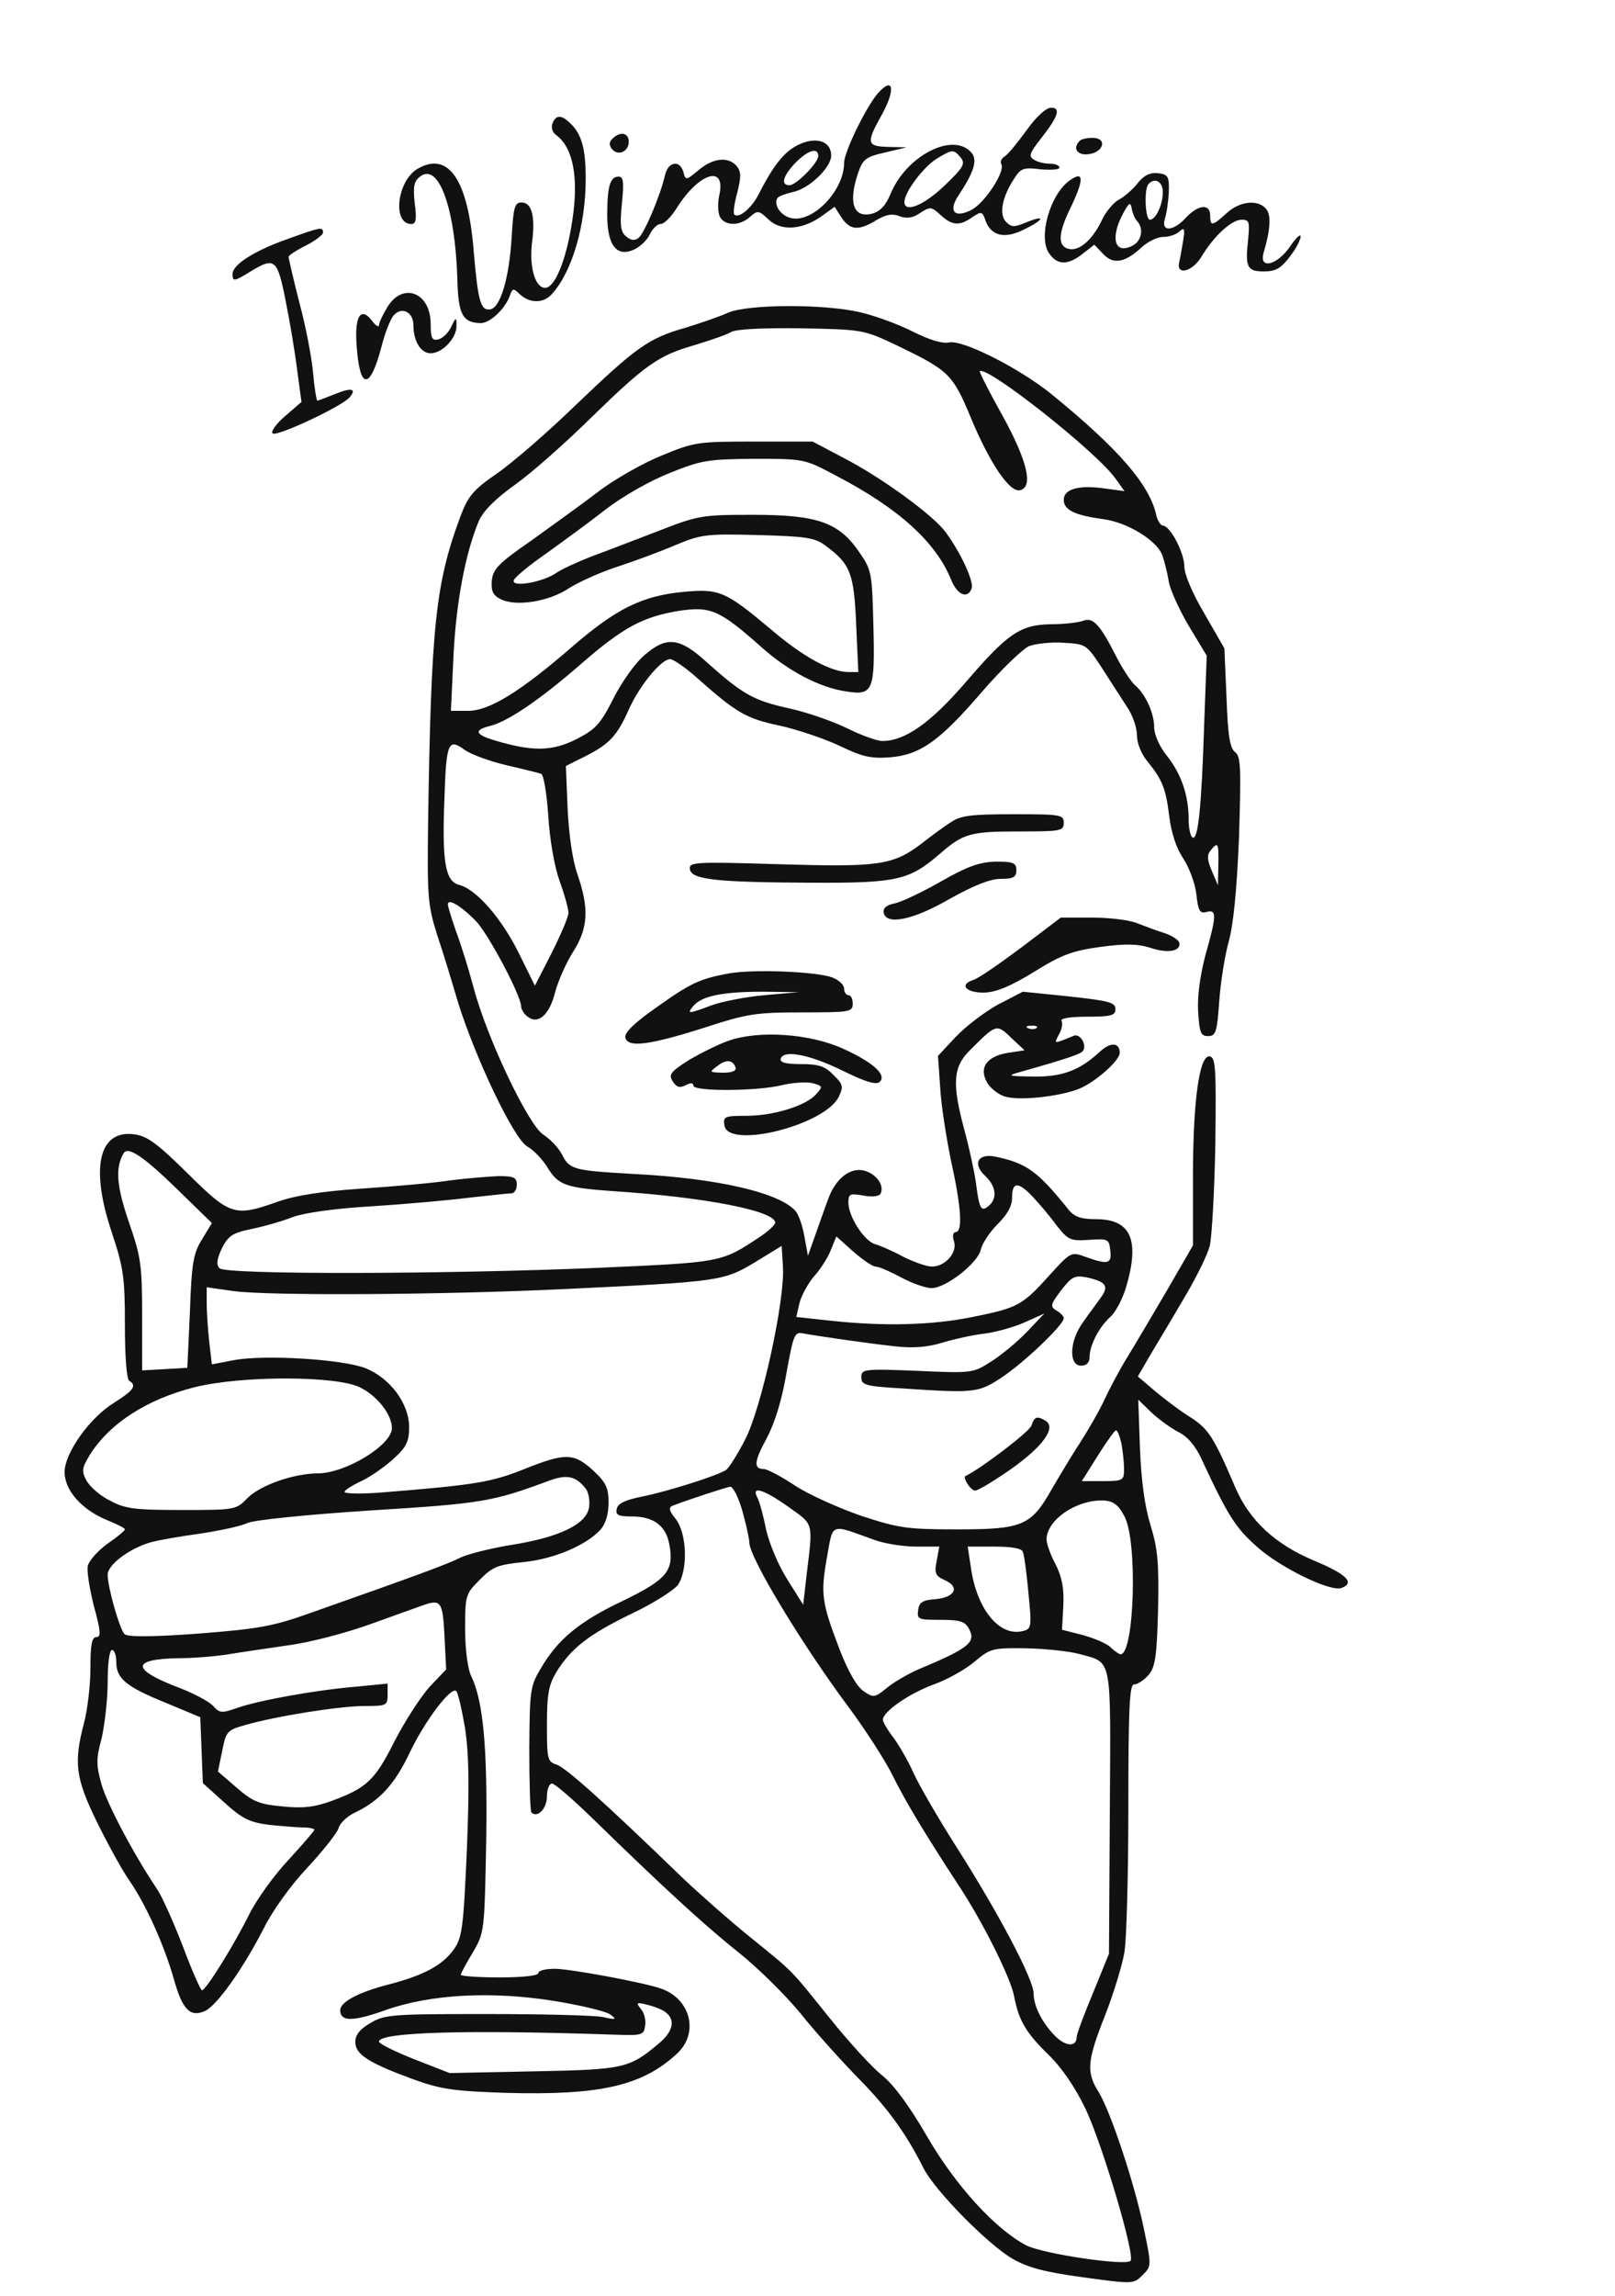 <?xml version="1.0" standalone="no"?>
<!DOCTYPE svg PUBLIC "-//W3C//DTD SVG 20010904//EN"
 "http://www.w3.org/TR/2001/REC-SVG-20010904/DTD/svg10.dtd">
<svg version="1.0" 
    xmlns="http://www.w3.org/2000/svg" width="375pt" height="533pt" viewBox="0 0 375 533" preserveAspectRatio="xMidYMid meet">

    <g transform="translate(0,533) scale(0.1,-0.1)" fill="#111111" stroke="none">
        <path d="M2038 5113 c-28 -33 -78 -136 -78 -161 0 -65 -74 -141 -124 -128 -24
6 -40 31 -31 46 2 4 18 10 35 14 38 7 90 57 90 85 0 33 -34 45 -76 25 -33 -16
-58 -47 -94 -118 -16 -30 -45 -54 -55 -44 -3 3 0 26 7 51 9 37 9 48 -1 61 -19
23 -55 20 -89 -9 -29 -24 -30 -24 -35 -5 -8 30 -36 25 -43 -7 -10 -45 -47
-133 -61 -145 -9 -7 -17 -7 -29 3 -13 11 -15 25 -10 76 5 51 4 63 -8 63 -19 0
-26 -22 -26 -89 0 -71 22 -99 63 -80 13 6 30 22 36 35 6 13 17 24 25 24 8 0
24 16 36 35 52 84 117 105 100 31 -4 -18 -3 -41 2 -50 12 -21 46 -21 70 1 17
15 20 15 43 -7 29 -27 78 -24 124 9 l29 21 16 -25 c20 -30 40 -31 81 -6 22 13
37 16 54 9 17 -6 31 -4 48 8 23 15 26 14 47 -5 27 -25 44 -26 74 -5 21 14 23
14 31 -10 13 -33 43 -41 86 -20 47 22 56 37 11 19 -31 -13 -37 -13 -50 0 -17
17 -9 59 20 102 14 22 21 25 60 20 24 -2 44 -1 44 4 0 5 -10 9 -22 9 -13 0
-30 4 -38 10 -12 7 -9 15 16 47 41 52 48 73 25 73 -12 0 -35 -21 -57 -52 -21
-29 -44 -57 -51 -61 -8 -5 -11 -12 -8 -18 10 -16 -38 -90 -69 -106 -40 -21
-55 -3 -30 34 34 51 44 80 31 97 -41 52 -153 -4 -190 -96 -11 -26 -24 -39 -42
-44 -44 -11 -56 26 -32 96 11 31 18 36 62 46 l50 12 -42 1 c-50 1 -52 9 -18
70 35 61 31 97 -7 54z m-138 -145 c0 -16 -51 -68 -67 -68 -21 0 -15 22 14 52
28 29 53 37 53 16z m331 -4 c11 -14 6 -23 -38 -65 -48 -46 -93 -64 -93 -38 0
23 44 81 74 100 38 23 40 23 57 3z"/>
        <path d="M1283 5044 c-4 -10 0 -22 9 -28 39 -29 52 -99 37 -197 -14 -94 -42
-162 -66 -157 -22 4 -35 53 -27 110 7 58 -2 88 -25 88 -16 0 -19 -11 -23 -82
-6 -95 -26 -161 -49 -166 -23 -4 -29 18 -39 134 -13 166 -58 233 -129 193 -49
-27 -61 -129 -16 -129 11 0 13 11 8 48 -4 37 -2 51 11 61 44 37 83 -71 88
-237 2 -82 12 -101 54 -102 22 0 57 33 68 64 6 17 8 18 24 2 24 -21 55 -20 74
2 47 52 78 160 78 267 0 69 -9 103 -35 128 -21 21 -34 21 -42 1z"/>
        <path d="M1422 5008 c-8 -8 -8 -15 -1 -24 14 -17 39 -6 39 17 0 21 -20 25 -38
7z"/>
        <path d="M2507 5003 c-17 -17 -6 -34 20 -31 36 4 45 38 10 38 -13 0 -27 -3
-30 -7z"/>
        <path d="M2641 4904 c-12 -15 -32 -32 -44 -38 -12 -7 -29 -27 -38 -46 -21 -45
-52 -73 -76 -68 -27 5 -27 34 1 92 33 68 34 91 1 68 -47 -32 -75 -133 -49
-170 19 -28 44 -28 78 -1 l27 21 20 -21 c24 -26 51 -21 90 15 14 13 36 24 50
24 14 0 31 6 38 13 11 10 13 6 8 -23 -3 -19 -7 -41 -9 -49 -7 -31 30 -22 51
12 30 50 71 87 94 87 18 0 19 -5 15 -47 -7 -64 -2 -73 37 -73 27 0 39 7 59 33
15 19 26 40 26 48 0 7 -11 -3 -25 -24 -30 -43 -72 -53 -61 -14 16 54 18 88 6
102 -19 23 -62 18 -92 -10 -33 -30 -38 -31 -38 -5 0 28 -28 25 -56 -5 -30 -33
-59 -34 -49 -2 4 12 8 40 9 62 1 36 -2 40 -25 43 -19 2 -33 -5 -48 -24z m59
-20 c0 -29 -16 -64 -30 -64 -11 0 -14 73 -3 83 15 16 33 5 33 -19z m-59 -68
c15 -17 10 -45 -11 -56 -41 -22 -53 16 -23 73 15 28 18 29 21 12 2 -11 8 -24
13 -29z"/>
        <path d="M667 4775 c-76 -27 -127 -59 -127 -81 0 -18 3 -18 42 6 56 34 62 29
81 -67 10 -49 22 -121 27 -162 l10 -74 -37 -32 c-21 -18 -35 -37 -30 -41 8 -9
162 63 179 84 17 20 4 23 -35 7 -20 -8 -38 -15 -40 -15 -2 0 -7 29 -10 64 -3
35 -17 109 -32 164 -14 55 -25 103 -25 106 0 3 18 15 40 26 22 11 40 25 40 30
0 14 -5 13 -83 -15z"/>
        <path d="M900 4618 c-11 -18 -20 -37 -20 -43 0 -5 -7 -2 -15 9 -27 36 -42 13
-37 -55 7 -105 31 -106 58 -3 8 32 21 65 29 73 19 20 45 6 45 -24 0 -37 17
-65 40 -65 27 0 60 35 60 63 0 22 -1 22 -13 -3 -7 -14 -20 -26 -30 -28 -14 -3
-17 4 -17 36 0 73 -64 98 -100 40z"/>
        <path d="M1690 4604 c-19 -9 -64 -24 -99 -35 -85 -24 -114 -45 -255 -180 -65
-63 -147 -134 -182 -158 -55 -38 -67 -52 -85 -100 -58 -156 -68 -254 -75 -711
-2 -170 -1 -190 21 -260 14 -41 35 -111 48 -155 40 -129 129 -317 161 -336 16
-9 36 -31 46 -47 26 -43 42 -49 155 -57 214 -14 375 -46 375 -73 0 -5 -17 -21
-37 -34 -89 -59 -87 -58 -376 -71 -357 -15 -862 -16 -877 -1 -8 8 -7 20 5 46
15 29 24 36 68 45 29 6 72 18 97 28 28 10 98 20 185 25 77 5 178 14 225 20 47
5 91 10 98 10 6 0 12 9 12 20 0 17 -7 20 -42 20 -24 -1 -74 -5 -113 -10 -38
-6 -131 -14 -205 -19 -91 -6 -154 -16 -194 -30 -101 -36 -111 -33 -210 65 -71
70 -94 87 -124 91 -82 11 -103 -76 -53 -226 28 -84 31 -106 31 -217 0 -71 4
-125 10 -129 18 -11 11 -22 -35 -51 -57 -35 -115 -117 -115 -161 0 -42 39 -86
95 -110 25 -10 45 -20 45 -23 0 -3 -18 -18 -40 -33 -22 -16 -42 -38 -46 -51
-3 -12 4 -54 14 -94 16 -58 17 -72 6 -72 -11 0 -14 -18 -14 -72 0 -40 -7 -98
-15 -128 -24 -91 -20 -127 30 -229 25 -51 59 -113 76 -137 39 -57 81 -151 103
-229 20 -71 38 -88 72 -73 28 13 89 99 137 193 20 40 63 100 101 140 36 39 68
79 72 91 3 12 20 28 37 36 59 28 94 67 129 141 35 73 94 151 107 142 4 -2 13
-41 21 -87 9 -63 10 -132 4 -283 -8 -183 -11 -203 -31 -231 -26 -36 -69 -59
-149 -80 -71 -18 -114 -41 -114 -60 0 -27 29 -27 105 0 104 37 247 45 394 21
61 -10 119 -24 128 -31 16 -12 14 -13 -17 -6 -19 4 -141 7 -270 7 -219 0 -237
-1 -270 -21 -24 -14 -35 -27 -35 -44 0 -29 32 -49 136 -87 64 -23 94 -27 214
-31 218 -6 317 16 398 92 50 47 31 126 -38 150 -39 14 -211 46 -247 46 -21 0
-38 -4 -38 -10 0 -6 -37 -10 -90 -10 -49 0 -90 3 -90 6 0 3 12 26 28 52 27 47
27 48 31 262 3 218 -7 323 -36 382 -7 16 -13 60 -13 107 0 78 1 81 34 114 29
30 42 35 101 41 71 7 146 39 179 75 12 13 19 35 19 63 0 35 -6 47 -36 75 -45
41 -65 41 -162 2 -76 -30 -112 -36 -337 -54 -43 -3 -78 -2 -78 2 0 4 19 16 41
26 22 11 55 34 74 52 29 26 35 40 35 72 0 55 -44 114 -101 137 -53 21 -233 32
-305 19 l-52 -10 -6 51 c-3 28 -6 68 -6 89 l0 39 63 -9 c85 -11 481 -9 772 5
354 17 365 18 438 62 l62 38 3 -48 c5 -78 -50 -329 -88 -402 -18 -35 -38 -66
-44 -70 -19 -13 -139 -51 -196 -62 -39 -8 -56 -16 -58 -29 -3 -14 4 -17 35
-17 50 0 79 -21 87 -64 12 -62 -5 -82 -108 -132 -101 -48 -151 -89 -191 -158
-24 -40 -25 -51 -26 -185 0 -79 2 -145 5 -148 14 -14 36 9 36 37 0 16 5 30 12
30 6 0 50 -38 97 -84 153 -149 254 -243 336 -308 44 -35 109 -99 145 -143 35
-44 96 -111 134 -150 67 -68 110 -127 151 -209 27 -52 149 -176 206 -209 34
-20 74 -31 163 -43 117 -16 118 -16 139 5 21 21 21 21 3 108 -22 106 -77 271
-105 317 -29 46 -27 72 15 178 20 51 40 117 45 147 5 31 9 183 9 339 0 229 3
282 13 282 8 0 22 9 33 21 16 18 20 40 23 151 2 109 0 140 -17 196 -14 45 -22
104 -25 180 l-4 113 31 -30 c17 -16 45 -36 62 -45 21 -10 40 -32 54 -63 60
-129 78 -158 126 -201 53 -49 173 -108 199 -98 32 12 12 32 -65 64 -90 38
-149 93 -182 170 -49 115 -62 135 -102 161 -23 14 -60 42 -83 61 l-41 35 32
55 c18 30 54 90 79 133 26 44 51 95 56 115 5 21 11 127 13 237 2 174 1 200
-13 203 -24 4 -39 -102 -39 -282 l0 -157 -59 -102 c-33 -56 -74 -126 -92 -155
-18 -29 -42 -74 -54 -100 -12 -26 -38 -71 -56 -99 -19 -29 -49 -79 -67 -110
-48 -85 -68 -93 -220 -93 -116 0 -135 3 -221 31 -52 18 -122 49 -154 70 -33
22 -66 39 -73 39 -25 0 -23 18 6 71 19 36 35 87 46 151 16 89 19 97 38 93 38
-7 150 -23 213 -30 44 -5 76 -2 110 8 26 8 70 18 96 21 27 3 70 15 95 26 l47
21 -40 -42 c-22 -23 -59 -54 -83 -69 -42 -27 -43 -28 -172 -22 -125 5 -130 4
-130 -15 0 -18 9 -21 98 -26 164 -11 174 -10 227 25 52 34 145 123 145 138 0
5 -8 13 -17 18 -15 9 -14 14 11 47 25 32 31 35 59 30 45 -10 53 -20 33 -47 -9
-13 -28 -38 -41 -57 -32 -43 -34 -101 -5 -101 13 0 20 7 20 20 0 27 22 70 49
94 12 11 28 42 36 69 32 109 11 157 -70 157 -34 0 -49 5 -63 21 -72 90 -98
109 -170 124 -42 9 -55 -17 -23 -46 24 -23 27 -51 7 -68 -18 -15 -22 -8 -30
54 -4 28 -16 83 -27 123 -29 108 -26 146 14 185 60 60 61 61 95 28 l31 -29
-39 -6 c-50 -8 -69 -36 -46 -72 9 -13 28 -27 42 -30 38 -10 139 3 177 22 40
20 87 64 87 80 0 25 -22 26 -48 1 -46 -42 -86 -57 -154 -56 -59 1 -61 2 -28
11 113 32 141 42 145 49 9 14 -7 40 -21 35 -49 -20 -47 -20 -35 3 7 12 9 26 6
31 -4 6 19 10 59 10 57 0 66 3 66 18 0 15 -15 19 -107 29 l-108 11 -58 -30
c-31 -17 -75 -51 -98 -75 l-41 -44 5 -72 c2 -40 14 -116 25 -170 24 -108 28
-167 11 -167 -6 0 -8 -9 -4 -21 9 -26 -20 -59 -51 -59 -13 0 -43 11 -67 23
-24 13 -54 26 -65 29 -25 7 -62 64 -62 96 0 21 3 22 34 17 19 -4 36 -2 40 3
10 17 -5 43 -32 53 -35 13 -72 -15 -90 -67 -8 -21 -21 -59 -30 -84 l-16 -45
-8 44 c-4 24 -13 50 -20 59 -36 43 -180 77 -377 87 -140 8 -148 10 -166 45 -8
16 -28 36 -43 46 -34 20 -132 225 -163 344 -11 41 -29 99 -40 128 -10 29 -19
57 -19 63 0 14 30 -3 64 -38 28 -27 106 -174 106 -199 0 -6 6 -17 14 -23 25
-21 52 3 65 56 7 26 26 69 42 94 35 55 37 101 10 179 -12 34 -20 93 -23 153
l-4 99 46 23 c55 28 73 47 100 108 24 54 75 117 96 117 7 0 35 -19 62 -43 92
-82 115 -95 191 -111 41 -9 104 -30 140 -47 54 -26 73 -30 117 -27 71 6 115
37 214 152 45 52 94 99 109 106 15 6 52 10 81 8 52 -3 53 -4 89 -59 20 -31 46
-72 58 -90 13 -19 23 -48 23 -66 0 -18 10 -43 24 -60 35 -43 43 -63 51 -128 5
-39 16 -73 32 -97 14 -21 28 -58 31 -84 4 -38 8 -45 23 -41 25 7 24 -8 -2
-100 -12 -46 -19 -94 -17 -130 3 -50 6 -58 23 -58 18 0 21 9 26 80 3 44 13
107 22 139 11 40 19 120 24 244 5 161 4 186 -9 196 -12 9 -17 38 -20 126 l-5
115 -46 80 c-28 47 -47 92 -47 110 0 32 -33 95 -50 95 -5 0 -13 12 -16 28 -17
69 -88 151 -240 275 -74 61 -210 130 -241 122 -15 -3 -45 6 -83 25 -33 17 -88
37 -122 45 -85 20 -262 19 -308 -1z m393 -76 c120 -58 129 -66 171 -167 44
-106 90 -174 114 -169 32 7 18 67 -40 173 -31 55 -54 101 -53 103 14 16 272
-187 316 -250 l20 -28 -45 6 c-60 9 -96 -1 -96 -26 0 -24 26 -36 91 -45 56 -7
125 -49 138 -84 5 -15 12 -42 15 -62 4 -20 25 -66 47 -103 l41 -68 -6 -161
c-6 -190 -14 -269 -27 -261 -5 3 -9 22 -9 42 0 56 -17 105 -50 147 -18 22 -30
50 -30 67 0 33 -21 78 -45 98 -9 8 -28 37 -42 64 -39 77 -55 94 -78 85 -11 -4
-44 -8 -74 -8 -72 -1 -101 -21 -199 -135 -82 -95 -141 -136 -193 -136 -13 0
-51 14 -83 30 -33 16 -93 37 -135 46 -81 18 -106 32 -189 106 -64 59 -95 62
-147 16 -20 -17 -52 -62 -71 -100 -30 -59 -41 -71 -86 -94 -56 -28 -101 -29
-188 -3 -47 14 -51 24 -12 34 41 10 116 61 209 142 100 87 145 111 229 125 74
11 94 3 193 -85 62 -55 134 -93 196 -102 62 -10 67 1 63 152 -3 122 -4 130
-32 170 -47 70 -97 88 -246 88 -121 0 -128 -1 -225 -39 -55 -21 -125 -48 -155
-59 -30 -12 -66 -28 -80 -38 -32 -21 -103 -33 -97 -16 2 7 36 35 75 62 39 28
102 74 139 103 39 30 102 66 148 84 74 30 89 32 196 33 116 0 117 0 190 -39
146 -76 233 -155 268 -243 14 -34 38 -44 47 -19 6 15 -24 81 -59 129 -27 39
-149 128 -238 174 l-72 38 -136 0 c-131 0 -139 -1 -216 -33 -44 -18 -111 -56
-148 -85 -38 -29 -108 -79 -155 -113 -74 -51 -87 -65 -90 -91 -2 -24 2 -34 19
-43 34 -19 113 -7 159 24 22 14 72 37 112 50 40 13 102 36 137 51 60 25 72 26
192 23 110 -3 131 -6 155 -24 59 -43 67 -65 72 -184 l5 -110 -24 0 c-41 1
-104 35 -180 100 -105 88 -119 94 -203 86 -94 -9 -154 -38 -256 -126 -122
-106 -194 -150 -243 -150 l-40 0 6 128 c6 124 28 240 59 313 11 24 38 51 84
84 38 27 116 96 174 153 129 126 159 147 243 171 36 11 74 24 84 30 11 7 70
10 163 9 144 -3 145 -3 223 -40z m-908 -974 c39 -9 75 -18 81 -20 6 -1 13 -41
17 -96 3 -54 14 -118 26 -152 12 -33 21 -66 21 -75 0 -9 -18 -51 -39 -93 l-39
-76 -37 75 c-40 81 -99 149 -139 159 -32 8 -40 53 -34 201 4 129 9 140 46 113
15 -11 59 -27 97 -36z m1654 -231 l-1 -48 -14 33 c-11 26 -12 37 -3 48 17 21
19 18 18 -33z m-422 -379 c-3 -3 -12 -4 -19 -1 -8 3 -5 6 6 6 11 1 17 -2 13
-5z m-1996 -374 l81 -79 -23 -38 c-20 -32 -24 -54 -28 -167 l-6 -131 -52 -3
-53 -3 0 128 c0 118 -3 136 -31 217 -28 82 -32 125 -12 159 10 17 46 -7 124
-83z m1987 -18 c15 -16 40 -45 55 -66 27 -34 32 -37 75 -34 45 3 47 2 50 -24
4 -32 -5 -34 -56 -16 -35 13 -35 13 -86 -43 -62 -69 -73 -75 -178 -96 -93 -19
-203 -22 -326 -9 l-83 9 7 31 c4 17 19 45 33 62 15 16 33 44 40 62 l13 32 39
-35 c22 -19 45 -35 52 -35 7 0 33 -11 59 -25 26 -14 58 -25 71 -25 33 0 106
57 114 88 3 15 21 42 39 60 23 23 34 42 34 62 0 37 14 38 48 2z m-1563 -442
c40 -19 75 -63 75 -95 0 -39 -106 -104 -171 -105 -56 0 -134 -27 -164 -57 -27
-28 -29 -28 -154 -28 -110 0 -131 3 -166 22 -23 11 -47 33 -54 46 -12 22 -11
29 7 59 46 74 133 130 244 158 108 27 327 27 383 0z m1769 -131 c3 -17 6 -44
6 -59 0 -26 -2 -28 -49 -28 l-49 0 37 59 c20 32 39 58 42 59 4 0 9 -14 13 -31z
m-1245 -103 c7 -8 11 -27 9 -43 -4 -40 -67 -71 -180 -89 -50 -8 -104 -22 -120
-30 -27 -14 -100 -41 -350 -129 -84 -30 -118 -36 -258 -47 -110 -8 -164 -8
-171 -1 -11 11 -39 108 -39 138 0 23 51 61 100 75 18 5 69 14 114 20 45 7 95
17 111 25 18 7 134 19 287 29 257 16 281 20 413 69 41 15 61 11 84 -17z m365
-54 c9 -32 16 -65 16 -73 0 -34 122 -236 230 -381 38 -51 84 -122 102 -158 30
-61 76 -137 153 -255 56 -84 123 -218 130 -260 11 -56 27 -83 80 -135 30 -29
61 -74 86 -126 38 -80 116 -341 104 -352 -12 -12 -202 16 -242 36 -71 37 -164
138 -231 254 -40 69 -76 118 -103 140 -23 18 -78 78 -122 133 -95 118 -81 104
-187 190 -47 38 -116 99 -155 136 -182 176 -272 257 -293 263 -21 7 -22 13
-22 93 0 71 4 92 22 122 34 55 75 87 174 135 51 24 99 55 108 67 24 35 21 120
-5 153 -16 20 -17 27 -7 31 42 16 125 43 134 44 6 0 19 -25 28 -57z m107 10
c59 -42 57 -34 42 -157 l-8 -70 -37 59 c-21 33 -42 84 -49 115 -6 31 -15 64
-20 74 -16 29 13 21 72 -21z m780 -22 c31 -57 23 -320 -9 -320 -3 0 -14 7 -24
17 -10 9 -39 21 -65 28 l-47 12 3 56 c2 40 -3 66 -18 96 -12 22 -21 48 -21 58
1 46 71 93 134 90 22 -2 33 -10 47 -37z m-582 -54 c24 -9 68 -16 98 -16 l54 0
-6 -33 c-6 -29 -3 -35 19 -45 36 -16 23 -40 -22 -44 -30 -2 -38 -8 -40 -25 -3
-22 0 -23 52 -23 46 0 57 -4 66 -21 17 -31 0 -45 -120 -95 -24 -11 -57 -30
-72 -43 -27 -22 -30 -22 -52 -7 -16 10 -36 45 -56 96 -42 110 -45 129 -30 214
15 83 6 79 109 42z m346 -28 c3 -7 9 -50 13 -96 8 -79 7 -83 -13 -88 -55 -14
-108 52 -121 150 l-7 46 62 0 c40 0 63 -4 66 -12z m-1343 -195 l4 -78 -38 -40
c-21 -23 -57 -79 -81 -125 -46 -92 -65 -110 -146 -140 -41 -15 -68 -18 -116
-13 -53 5 -68 11 -105 43 l-44 38 10 48 c9 45 11 48 54 60 69 20 218 44 277
44 50 0 53 1 53 26 l0 26 -72 -7 c-96 -8 -227 -32 -276 -49 -37 -13 -42 -13
-57 4 -10 11 -48 31 -86 45 -105 41 -103 64 6 66 33 0 85 4 115 9 30 5 93 14
140 21 47 6 132 28 190 49 58 21 112 40 120 43 44 16 48 10 52 -70z m1473 -42
c79 -22 74 2 72 -367 l-2 -329 -37 -91 c-21 -50 -38 -96 -38 -102 0 -23 -23
-23 -47 -1 -31 30 -53 71 -53 102 0 32 -80 184 -178 338 -44 69 -89 147 -101
174 -12 27 -33 63 -46 81 -14 18 -25 37 -25 42 0 19 61 61 118 82 31 11 74 35
95 53 37 31 42 32 120 31 45 -1 100 -7 122 -13z m-2235 -19 c0 -38 22 -57 116
-95 l79 -33 3 -76 3 -77 50 -45 c42 -38 58 -46 105 -52 31 -3 66 -6 80 -6 13
0 24 -3 24 -5 0 -3 -27 -34 -60 -70 -33 -35 -74 -92 -91 -126 -35 -71 -101
-177 -110 -177 -3 0 -23 45 -44 101 -21 55 -48 115 -59 132 -54 80 -116 197
-130 244 -13 47 -13 60 0 108 7 31 14 90 14 130 0 43 4 75 10 75 6 0 10 -13
10 -28z m1277 -814 c22 -18 15 -45 -18 -72 -68 -57 -80 -60 -289 -64 l-196 -4
-82 32 c-45 18 -82 36 -82 41 0 22 202 28 550 16 61 -2 65 -1 68 21 2 13 -2
30 -10 39 -12 15 -10 16 17 9 16 -4 36 -12 42 -18z"/>
        <path d="M2209 3422 c-15 -9 -46 -32 -69 -50 -67 -51 -100 -55 -333 -48 -195
6 -208 5 -205 -12 4 -24 63 -30 283 -31 198 -1 226 6 296 66 55 48 71 53 183
53 99 0 106 1 106 20 0 19 -7 20 -117 20 -96 0 -123 -3 -144 -18z"/>
        <path d="M2185 3284 c-44 -25 -92 -48 -108 -51 -19 -4 -27 -11 -25 -22 6 -29
68 -17 154 33 56 31 93 46 118 46 29 0 36 4 36 20 0 17 -7 20 -47 20 -38 -1
-65 -10 -128 -46z"/>
        <path d="M2372 3131 c-51 -38 -101 -73 -113 -76 -33 -11 -15 -30 27 -29 28 1
61 15 115 48 64 40 89 49 154 58 59 8 87 7 116 -2 41 -14 73 -8 67 13 -3 6
-18 16 -34 21 -16 5 -43 15 -61 22 -17 8 -65 14 -105 14 l-75 0 -91 -69z"/>
        <path d="M1690 3070 c-65 -12 -87 -22 -168 -80 -50 -35 -72 -57 -70 -68 5 -25
56 -18 185 23 98 32 119 35 225 35 111 0 118 1 118 20 0 11 -4 20 -10 20 -5 0
-10 7 -10 15 0 9 -12 20 -27 26 -38 14 -187 20 -243 9z m85 -50 c-44 -4 -100
-15 -124 -24 -53 -20 -57 -20 -41 -1 19 23 68 33 160 33 l85 -1 -80 -7z"/>
        <path d="M1691 2914 c-23 -8 -65 -29 -92 -45 -42 -27 -47 -33 -37 -49 9 -14
16 -16 30 -9 12 6 18 6 18 -1 0 -14 149 -13 205 1 25 6 56 8 71 5 25 -7 25 -8
9 -26 -24 -27 -99 -50 -162 -50 -51 0 -54 -2 -51 -22 8 -57 236 1 266 67 11
23 9 29 -13 50 -19 20 -34 25 -75 25 -37 0 -50 4 -47 13 7 21 68 9 145 -29 53
-26 77 -33 85 -25 16 16 -15 45 -86 77 -77 35 -196 43 -266 18z m17 -62 c2 -8
-8 -12 -30 -12 -31 1 -32 1 -13 15 21 17 37 15 43 -3z"/>
        <path d="M2395 2021 c-4 -14 -120 -102 -153 -117 -8 -3 12 -34 22 -34 7 0 45
23 85 51 73 52 104 95 79 111 -20 12 -26 10 -33 -11z"/>
    </g>
</svg>
